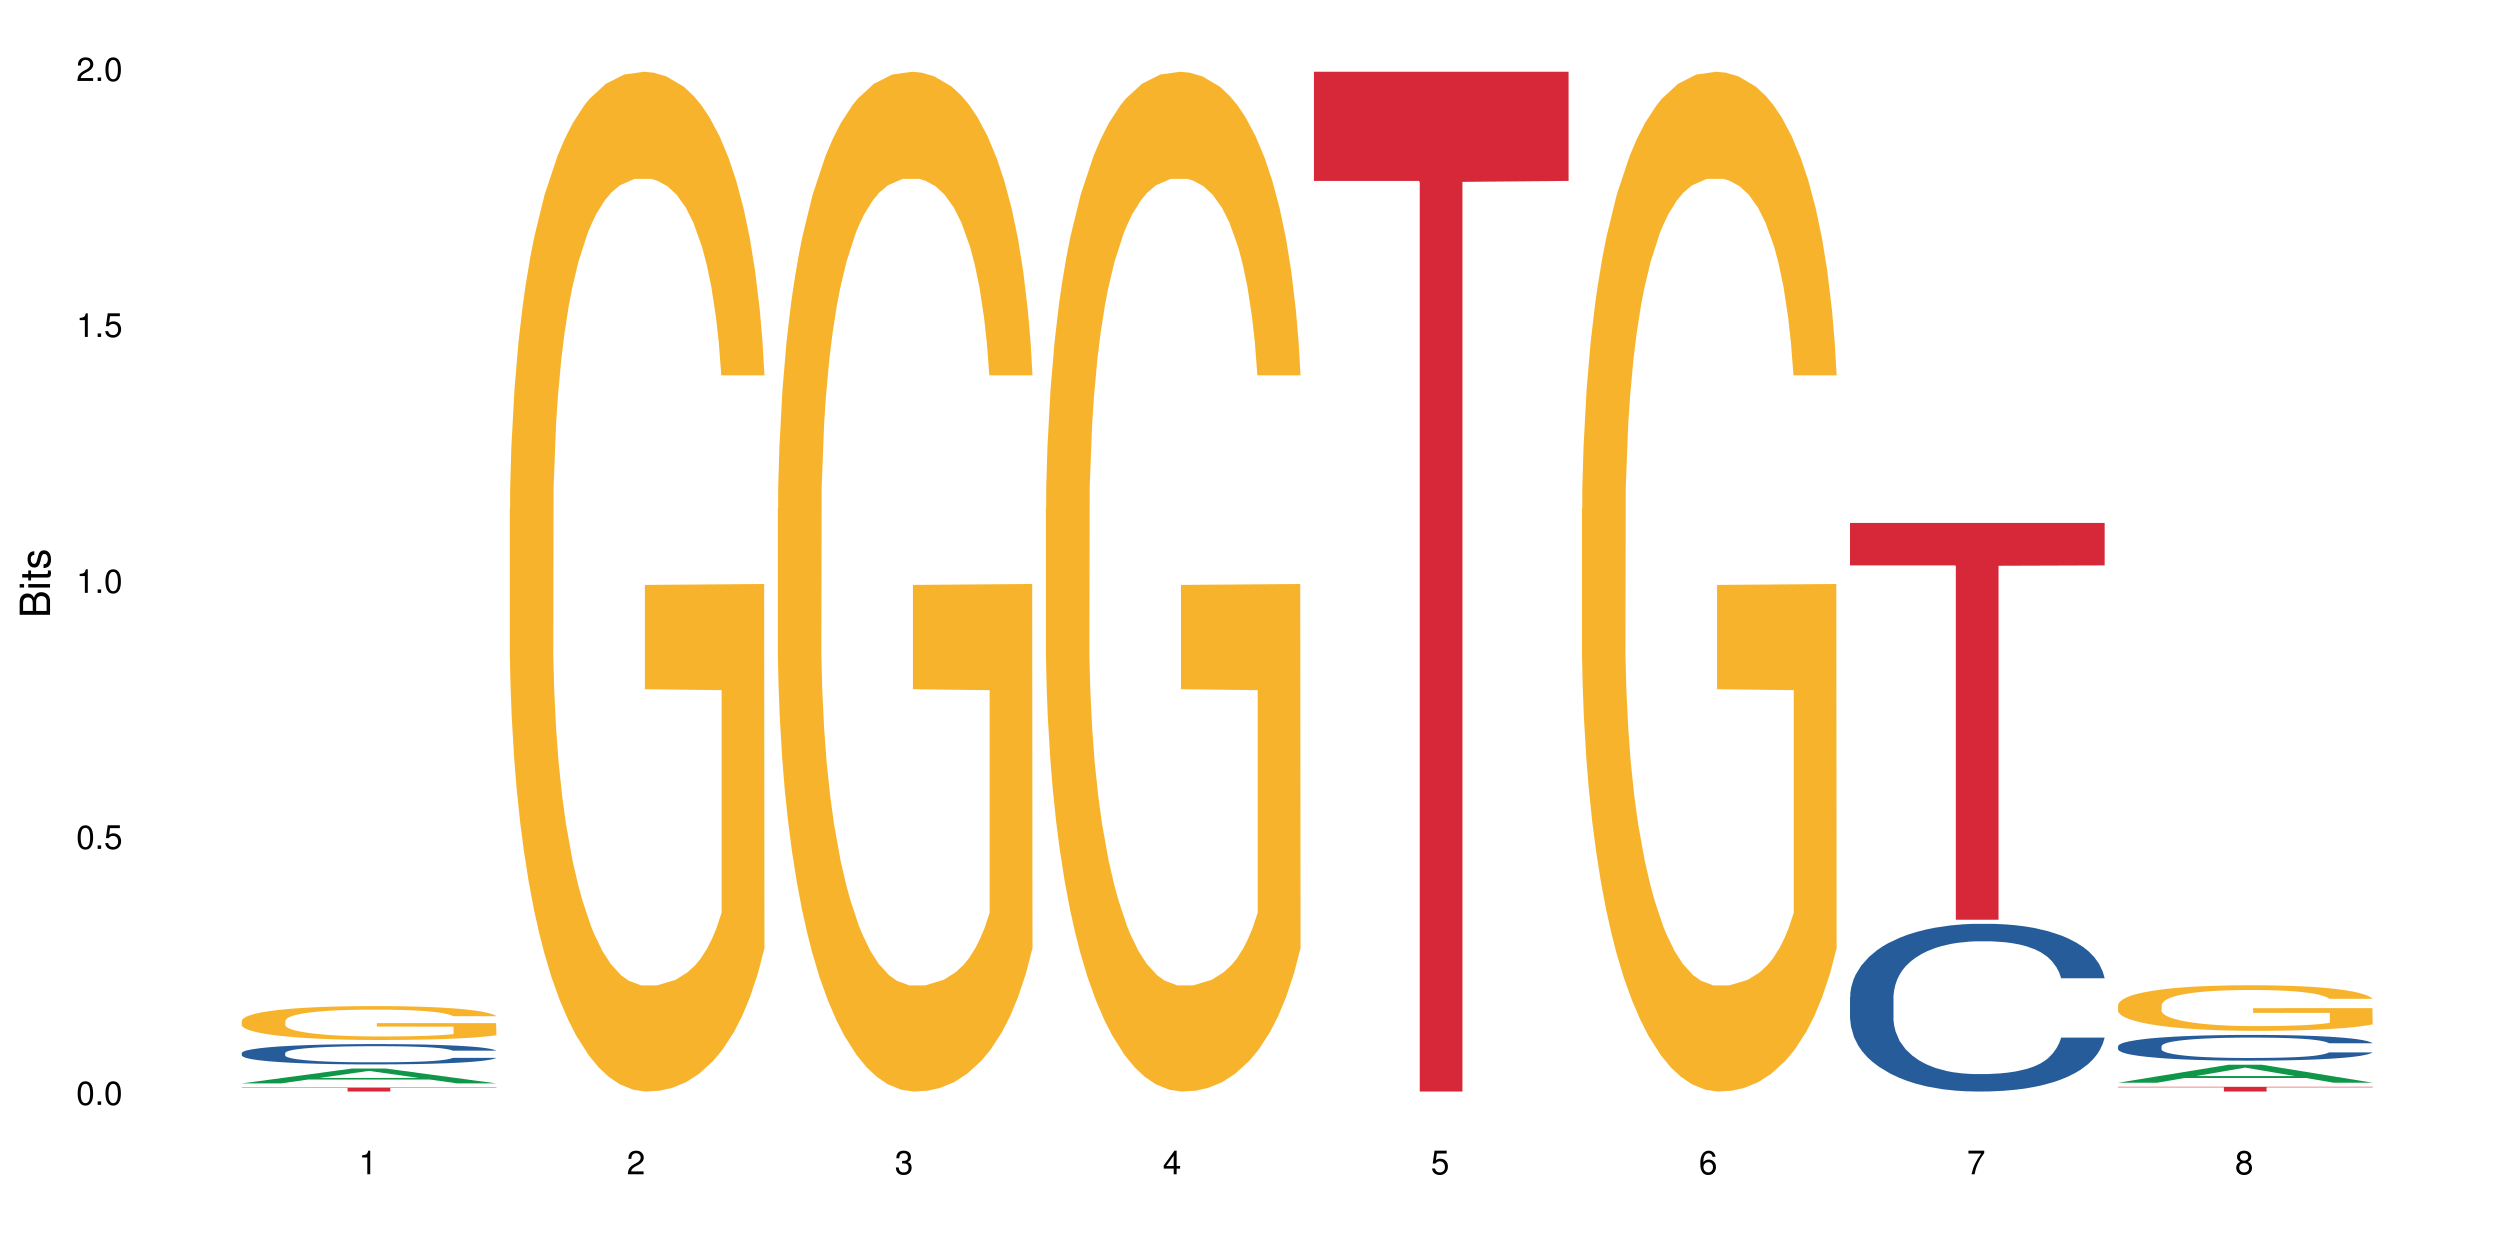 <?xml version="1.0" encoding="UTF-8"?>
<svg xmlns="http://www.w3.org/2000/svg" xmlns:xlink="http://www.w3.org/1999/xlink" width="720pt" height="360pt" viewBox="0 0 720 360" version="1.1">
<defs>
<g>
<symbol overflow="visible" id="glyph0-0">
<path style="stroke:none;" d=""/>
</symbol>
<symbol overflow="visible" id="glyph0-1">
<path style="stroke:none;" d="M 2.641 -6.797 C 2 -6.797 1.422 -6.531 1.078 -6.047 C 0.641 -5.453 0.406 -4.547 0.406 -3.297 C 0.406 -1 1.188 0.219 2.641 0.219 C 4.078 0.219 4.859 -1 4.859 -3.234 C 4.859 -4.562 4.656 -5.438 4.203 -6.047 C 3.844 -6.531 3.281 -6.797 2.641 -6.797 Z M 2.641 -6.047 C 3.547 -6.047 4 -5.125 4 -3.312 C 4 -1.375 3.562 -0.484 2.625 -0.484 C 1.734 -0.484 1.281 -1.422 1.281 -3.281 C 1.281 -5.141 1.734 -6.047 2.641 -6.047 Z M 2.641 -6.047 "/>
</symbol>
<symbol overflow="visible" id="glyph0-2">
<path style="stroke:none;" d="M 1.828 -1 L 0.828 -1 L 0.828 0 L 1.828 0 Z M 1.828 -1 "/>
</symbol>
<symbol overflow="visible" id="glyph0-3">
<path style="stroke:none;" d="M 4.562 -6.797 L 1.062 -6.797 L 0.547 -3.094 L 1.328 -3.094 C 1.719 -3.562 2.047 -3.734 2.578 -3.734 C 3.484 -3.734 4.062 -3.109 4.062 -2.094 C 4.062 -1.125 3.484 -0.531 2.578 -0.531 C 1.828 -0.531 1.375 -0.906 1.188 -1.672 L 0.328 -1.672 C 0.453 -1.109 0.547 -0.844 0.75 -0.594 C 1.125 -0.078 1.828 0.219 2.594 0.219 C 3.969 0.219 4.922 -0.781 4.922 -2.219 C 4.922 -3.562 4.031 -4.484 2.719 -4.484 C 2.25 -4.484 1.859 -4.359 1.469 -4.062 L 1.734 -5.969 L 4.562 -5.969 Z M 4.562 -6.797 "/>
</symbol>
<symbol overflow="visible" id="glyph0-4">
<path style="stroke:none;" d="M 2.484 -4.844 L 2.484 0 L 3.328 0 L 3.328 -6.797 L 2.766 -6.797 C 2.469 -5.75 2.281 -5.609 0.984 -5.453 L 0.984 -4.844 Z M 2.484 -4.844 "/>
</symbol>
<symbol overflow="visible" id="glyph0-5">
<path style="stroke:none;" d="M 4.859 -0.828 L 1.281 -0.828 C 1.359 -1.391 1.672 -1.75 2.5 -2.234 L 3.469 -2.75 C 4.406 -3.266 4.906 -3.969 4.906 -4.812 C 4.906 -5.375 4.672 -5.906 4.266 -6.266 C 3.859 -6.625 3.375 -6.797 2.719 -6.797 C 1.859 -6.797 1.219 -6.5 0.844 -5.922 C 0.609 -5.562 0.5 -5.125 0.484 -4.438 L 1.328 -4.438 C 1.359 -4.906 1.406 -5.188 1.531 -5.406 C 1.75 -5.812 2.188 -6.062 2.703 -6.062 C 3.469 -6.062 4.031 -5.516 4.031 -4.781 C 4.031 -4.25 3.719 -3.797 3.125 -3.438 L 2.234 -2.938 C 0.812 -2.141 0.406 -1.5 0.328 0 L 4.859 0 Z M 4.859 -0.828 "/>
</symbol>
<symbol overflow="visible" id="glyph0-6">
<path style="stroke:none;" d="M 2.125 -3.125 L 2.578 -3.125 C 3.516 -3.125 3.984 -2.703 3.984 -1.891 C 3.984 -1.031 3.469 -0.531 2.578 -0.531 C 1.656 -0.531 1.203 -0.984 1.156 -1.969 L 0.312 -1.969 C 0.344 -1.422 0.438 -1.078 0.609 -0.766 C 0.953 -0.109 1.625 0.219 2.547 0.219 C 3.953 0.219 4.859 -0.609 4.859 -1.906 C 4.859 -2.766 4.516 -3.25 3.703 -3.516 C 4.344 -3.766 4.656 -4.25 4.656 -4.938 C 4.656 -6.109 3.875 -6.797 2.578 -6.797 C 1.203 -6.797 0.484 -6.047 0.453 -4.609 L 1.297 -4.609 C 1.312 -5.016 1.344 -5.25 1.453 -5.453 C 1.641 -5.828 2.062 -6.062 2.594 -6.062 C 3.344 -6.062 3.797 -5.625 3.797 -4.906 C 3.797 -4.422 3.609 -4.141 3.25 -3.984 C 3.016 -3.891 2.719 -3.844 2.125 -3.844 Z M 2.125 -3.125 "/>
</symbol>
<symbol overflow="visible" id="glyph0-7">
<path style="stroke:none;" d="M 3.141 -1.625 L 3.141 0 L 3.984 0 L 3.984 -1.625 L 4.984 -1.625 L 4.984 -2.391 L 3.984 -2.391 L 3.984 -6.797 L 3.359 -6.797 L 0.266 -2.516 L 0.266 -1.625 Z M 3.141 -2.391 L 1 -2.391 L 3.141 -5.359 Z M 3.141 -2.391 "/>
</symbol>
<symbol overflow="visible" id="glyph0-8">
<path style="stroke:none;" d="M 4.781 -5.031 C 4.609 -6.141 3.891 -6.797 2.844 -6.797 C 2.094 -6.797 1.422 -6.438 1.031 -5.828 C 0.609 -5.172 0.406 -4.344 0.406 -3.094 C 0.406 -1.953 0.578 -1.234 0.984 -0.625 C 1.359 -0.078 1.953 0.219 2.703 0.219 C 3.984 0.219 4.922 -0.734 4.922 -2.078 C 4.922 -3.344 4.062 -4.234 2.844 -4.234 C 2.172 -4.234 1.641 -3.969 1.281 -3.469 C 1.281 -5.125 1.828 -6.047 2.797 -6.047 C 3.391 -6.047 3.797 -5.672 3.938 -5.031 Z M 2.734 -3.484 C 3.547 -3.484 4.062 -2.922 4.062 -2 C 4.062 -1.156 3.484 -0.531 2.703 -0.531 C 1.922 -0.531 1.328 -1.188 1.328 -2.047 C 1.328 -2.891 1.906 -3.484 2.734 -3.484 Z M 2.734 -3.484 "/>
</symbol>
<symbol overflow="visible" id="glyph0-9">
<path style="stroke:none;" d="M 4.984 -6.797 L 0.438 -6.797 L 0.438 -5.969 L 4.109 -5.969 C 2.5 -3.656 1.828 -2.234 1.328 0 L 2.219 0 C 2.594 -2.172 3.453 -4.047 4.984 -6.094 Z M 4.984 -6.797 "/>
</symbol>
<symbol overflow="visible" id="glyph0-10">
<path style="stroke:none;" d="M 3.75 -3.578 C 4.453 -4 4.688 -4.344 4.688 -4.984 C 4.688 -6.047 3.844 -6.797 2.641 -6.797 C 1.438 -6.797 0.594 -6.047 0.594 -4.984 C 0.594 -4.359 0.828 -4.016 1.516 -3.578 C 0.734 -3.203 0.359 -2.641 0.359 -1.891 C 0.359 -0.641 1.297 0.219 2.641 0.219 C 3.984 0.219 4.922 -0.641 4.922 -1.875 C 4.922 -2.641 4.531 -3.203 3.75 -3.578 Z M 2.641 -6.047 C 3.359 -6.047 3.812 -5.625 3.812 -4.969 C 3.812 -4.344 3.344 -3.922 2.641 -3.922 C 1.922 -3.922 1.453 -4.344 1.453 -4.984 C 1.453 -5.625 1.922 -6.047 2.641 -6.047 Z M 2.641 -3.203 C 3.484 -3.203 4.062 -2.672 4.062 -1.875 C 4.062 -1.062 3.484 -0.531 2.625 -0.531 C 1.797 -0.531 1.219 -1.078 1.219 -1.875 C 1.219 -2.672 1.797 -3.203 2.641 -3.203 Z M 2.641 -3.203 "/>
</symbol>
<symbol overflow="visible" id="glyph1-0">
<path style="stroke:none;" d=""/>
</symbol>
<symbol overflow="visible" id="glyph1-1">
<path style="stroke:none;" d="M 0 -0.953 L 0 -4.891 C 0 -5.719 -0.234 -6.344 -0.734 -6.797 C -1.188 -7.234 -1.812 -7.469 -2.5 -7.469 C -3.547 -7.469 -4.188 -7 -4.625 -5.875 C -4.984 -6.672 -5.641 -7.094 -6.531 -7.094 C -7.156 -7.094 -7.734 -6.859 -8.141 -6.391 C -8.562 -5.938 -8.75 -5.344 -8.75 -4.5 L -8.75 -0.953 Z M -4.984 -2.062 L -7.766 -2.062 L -7.766 -4.219 C -7.766 -4.844 -7.688 -5.203 -7.453 -5.5 C -7.219 -5.812 -6.859 -5.969 -6.375 -5.969 C -5.906 -5.969 -5.531 -5.812 -5.297 -5.5 C -5.062 -5.203 -4.984 -4.844 -4.984 -4.219 Z M -0.984 -2.062 L -4 -2.062 L -4 -4.781 C -4 -5.328 -3.859 -5.688 -3.578 -5.953 C -3.297 -6.219 -2.922 -6.359 -2.484 -6.359 C -2.062 -6.359 -1.688 -6.219 -1.406 -5.953 C -1.109 -5.688 -0.984 -5.328 -0.984 -4.781 Z M -0.984 -2.062 "/>
</symbol>
<symbol overflow="visible" id="glyph1-2">
<path style="stroke:none;" d="M -6.281 -1.797 L -6.281 -0.797 L 0 -0.797 L 0 -1.797 Z M -8.75 -1.797 L -8.75 -0.797 L -7.484 -0.797 L -7.484 -1.797 Z M -8.75 -1.797 "/>
</symbol>
<symbol overflow="visible" id="glyph1-3">
<path style="stroke:none;" d="M -6.281 -3.047 L -6.281 -2.016 L -8.016 -2.016 L -8.016 -1.016 L -6.281 -1.016 L -6.281 -0.172 L -5.469 -0.172 L -5.469 -1.016 L -0.719 -1.016 C -0.078 -1.016 0.281 -1.453 0.281 -2.234 C 0.281 -2.469 0.25 -2.719 0.188 -3.047 L -0.641 -3.047 C -0.609 -2.922 -0.594 -2.766 -0.594 -2.562 C -0.594 -2.141 -0.719 -2.016 -1.156 -2.016 L -5.469 -2.016 L -5.469 -3.047 Z M -6.281 -3.047 "/>
</symbol>
<symbol overflow="visible" id="glyph1-4">
<path style="stroke:none;" d="M -4.531 -5.25 C -5.766 -5.25 -6.469 -4.422 -6.469 -2.969 C -6.469 -1.516 -5.719 -0.562 -4.547 -0.562 C -3.562 -0.562 -3.094 -1.062 -2.734 -2.562 L -2.516 -3.484 C -2.344 -4.188 -2.094 -4.469 -1.625 -4.469 C -1.047 -4.469 -0.641 -3.875 -0.641 -3 C -0.641 -2.453 -0.797 -2 -1.062 -1.75 C -1.25 -1.594 -1.422 -1.531 -1.875 -1.469 L -1.875 -0.406 C -0.422 -0.453 0.281 -1.266 0.281 -2.922 C 0.281 -4.5 -0.5 -5.516 -1.719 -5.516 C -2.656 -5.516 -3.172 -4.984 -3.469 -3.734 L -3.703 -2.766 C -3.891 -1.953 -4.156 -1.609 -4.594 -1.609 C -5.172 -1.609 -5.547 -2.125 -5.547 -2.938 C -5.547 -3.75 -5.203 -4.172 -4.531 -4.203 Z M -4.531 -5.25 "/>
</symbol>
</g>
</defs>
<g id="surface13576">
<rect x="0" y="0" width="720" height="360" style="fill:rgb(100%,100%,100%);fill-opacity:1;stroke:none;"/>
<path style=" stroke:none;fill-rule:nonzero;fill:rgb(6.275%,58.824%,28.235%);fill-opacity:1;" d="M 69.629 312.02 L 69.707 312.016 L 101.441 307.734 L 111.078 307.734 L 142.965 312.027 L 131.762 312.027 L 123.77 310.906 L 88.746 310.906 L 80.91 312.02 L 69.629 312.02 L 92.117 310.441 L 120.559 310.438 L 106.375 308.434 L 106.219 308.43 L 106.062 308.441 L 92.039 310.438 L 92.117 310.441 Z M 69.629 312.02 "/>
<path style=" stroke:none;fill-rule:nonzero;fill:rgb(14.51%,36.078%,60%);fill-opacity:1;" d="M 69.629 303.246 L 69.719 303.238 L 69.719 303.113 L 69.988 302.91 L 70.613 302.652 L 71.238 302.477 L 72.848 302.16 L 75.086 301.855 L 77.41 301.617 L 79.109 301.48 L 80.629 301.371 L 84.117 301.176 L 86.355 301.074 L 88.77 300.98 L 91.719 300.891 L 93.867 300.836 L 98.695 300.75 L 102.273 300.715 L 105.047 300.699 L 111.039 300.699 L 114.613 300.719 L 117.207 300.746 L 120.07 300.789 L 122.484 300.836 L 126.688 300.953 L 130.445 301.105 L 132.145 301.191 L 134.828 301.355 L 136.883 301.516 L 138.316 301.656 L 139.926 301.855 L 141.355 302.094 L 142.43 302.367 L 142.965 302.598 L 130.445 302.598 L 129.82 302.383 L 129.102 302.219 L 127.762 302 L 126.422 301.844 L 124.543 301.688 L 122.844 301.586 L 120.516 301.484 L 118.461 301.422 L 116.312 301.371 L 114.258 301.34 L 110.32 301.309 L 105.762 301.309 L 104.062 301.32 L 100.574 301.363 L 98.695 301.398 L 96.012 301.473 L 94.133 301.543 L 91.898 301.648 L 90.379 301.742 L 88.5 301.879 L 87.16 302.004 L 85.637 302.18 L 84.742 302.312 L 83.938 302.465 L 83.223 302.641 L 82.688 302.828 L 82.328 303.027 L 82.148 303.219 L 82.148 304.047 L 82.328 304.242 L 82.777 304.465 L 83.938 304.793 L 85.637 305.074 L 87.605 305.301 L 89.484 305.461 L 90.559 305.535 L 91.988 305.621 L 94.223 305.73 L 97.445 305.836 L 99.32 305.879 L 102.184 305.922 L 105.137 305.941 L 109.07 305.941 L 112.559 305.922 L 114.883 305.895 L 117.297 305.852 L 120.605 305.762 L 122.664 305.676 L 124.453 305.574 L 125.793 305.473 L 126.688 305.387 L 128.031 305.219 L 129.102 305.039 L 129.906 304.852 L 130.445 304.668 L 142.965 304.668 L 142.43 304.883 L 141.625 305.094 L 140.82 305.246 L 139.566 305.434 L 138.137 305.602 L 136.078 305.789 L 134.379 305.91 L 132.145 306.047 L 130.086 306.148 L 127.852 306.238 L 124.543 306.344 L 122.395 306.398 L 120.07 306.445 L 117.297 306.488 L 113.809 306.527 L 110.055 306.547 L 106.566 306.555 L 102.809 306.543 L 100.035 306.52 L 96.371 306.473 L 91.809 306.375 L 88.5 306.273 L 85.906 306.172 L 83.672 306.066 L 81.168 305.922 L 77.945 305.688 L 75.98 305.504 L 74.637 305.355 L 73.117 305.145 L 72.043 304.957 L 70.793 304.66 L 69.898 304.277 L 69.629 303.984 Z M 69.629 303.246 "/>
<path style=" stroke:none;fill-rule:nonzero;fill:rgb(96.863%,70.196%,16.863%);fill-opacity:1;" d="M 69.629 293.938 L 69.719 293.926 L 69.719 293.75 L 70.078 293.348 L 70.973 292.793 L 72.133 292.34 L 73.387 291.984 L 74.191 291.797 L 75.531 291.527 L 76.695 291.332 L 79.645 290.93 L 83.402 290.555 L 85.461 290.395 L 87.785 290.242 L 91.094 290.074 L 92.613 290.012 L 97.266 289.871 L 102.543 289.781 L 108.355 289.754 L 111.039 289.762 L 114.703 289.797 L 119.711 289.895 L 122.574 289.984 L 124.809 290.074 L 127.137 290.191 L 129.996 290.367 L 132.68 290.582 L 134.828 290.797 L 136.973 291.062 L 138.762 291.352 L 140.281 291.66 L 141.625 292.035 L 142.43 292.348 L 142.965 292.66 L 130.535 292.66 L 129.82 292.348 L 129.016 292.109 L 127.672 291.812 L 126.332 291.598 L 124.988 291.43 L 122.484 291.199 L 120.34 291.055 L 117.656 290.93 L 115.062 290.852 L 112.109 290.797 L 110.32 290.777 L 105.582 290.777 L 101.289 290.84 L 98.785 290.914 L 96.996 290.984 L 94.492 291.117 L 92.973 291.227 L 92.078 291.297 L 89.395 291.574 L 87.605 291.824 L 86.621 291.992 L 85.371 292.258 L 84.477 292.5 L 83.492 292.855 L 82.953 293.125 L 82.238 293.73 L 82.148 295.336 L 82.418 295.676 L 82.953 296.039 L 83.672 296.359 L 84.742 296.699 L 85.816 296.957 L 87.695 297.305 L 89.305 297.539 L 90.559 297.691 L 92.973 297.93 L 93.957 298.012 L 96.281 298.172 L 98.695 298.297 L 101.648 298.402 L 103.883 298.457 L 107.461 298.5 L 112.02 298.5 L 117.387 298.449 L 120.785 298.375 L 123.109 298.305 L 124.633 298.242 L 126.508 298.145 L 127.852 298.055 L 129.102 297.957 L 130.625 297.805 L 130.625 295.676 L 108.535 295.664 L 108.535 294.668 L 142.875 294.656 L 142.965 298.145 L 141.086 298.387 L 138.762 298.617 L 136.527 298.797 L 134.199 298.949 L 130.891 299.117 L 128.207 299.223 L 124.094 299.348 L 120.34 299.43 L 116.402 299.48 L 112.914 299.508 L 108.801 299.52 L 105.137 299.5 L 101.199 299.445 L 98.07 299.375 L 95.207 299.285 L 92.344 299.172 L 88.77 298.984 L 86.441 298.832 L 84.027 298.645 L 81.613 298.422 L 79.469 298.18 L 78.035 297.992 L 76.605 297.777 L 75.086 297.512 L 73.652 297.207 L 72.582 296.934 L 71.598 296.621 L 70.883 296.324 L 70.164 295.926 L 69.809 295.602 L 69.629 295.328 Z M 69.629 293.938 "/>
<path style=" stroke:none;fill-rule:nonzero;fill:rgb(83.922%,15.686%,22.353%);fill-opacity:1;" d="M 69.629 313.203 L 142.965 313.203 L 142.965 313.328 L 112.402 313.332 L 112.402 314.371 L 100.105 314.371 L 100.105 313.332 L 99.926 313.328 L 69.629 313.328 Z M 69.629 313.203 "/>
<path style=" stroke:none;fill-rule:nonzero;fill:rgb(96.863%,70.196%,16.863%);fill-opacity:1;" d="M 146.824 146.461 L 146.914 146.191 L 146.914 140.828 L 147.273 128.758 L 148.168 112.129 L 149.328 98.449 L 150.582 87.719 L 151.387 82.086 L 152.727 74.039 L 153.891 68.141 L 156.844 56.07 L 160.598 44.805 L 162.656 39.977 L 164.98 35.414 L 168.289 30.32 L 169.809 28.441 L 174.461 24.148 L 179.738 21.469 L 185.551 20.664 L 188.234 20.93 L 191.898 22.004 L 196.91 24.953 L 199.77 27.637 L 202.008 30.32 L 204.332 33.805 L 207.195 39.172 L 209.875 45.609 L 212.023 52.047 L 214.168 60.094 L 215.957 68.676 L 217.477 78.062 L 218.82 89.328 L 219.625 98.715 L 220.16 108.105 L 207.73 108.105 L 207.016 98.715 L 206.211 91.477 L 204.867 82.625 L 203.527 76.188 L 202.184 71.09 L 199.68 64.117 L 197.535 59.824 L 194.852 56.07 L 192.258 53.656 L 189.305 52.047 L 187.52 51.508 L 182.777 51.508 L 178.484 53.387 L 175.98 55.531 L 174.191 57.68 L 171.688 61.703 L 170.168 64.922 L 169.273 67.066 L 166.59 75.383 L 164.801 82.891 L 163.816 87.988 L 162.566 96.035 L 161.672 103.277 L 160.688 114.004 L 160.152 122.051 L 159.434 140.293 L 159.348 188.574 L 159.613 198.766 L 160.152 209.762 L 160.867 219.418 L 161.941 229.609 L 163.012 237.391 L 164.891 247.852 L 166.5 254.824 L 167.754 259.383 L 170.168 266.625 L 171.152 269.039 L 173.477 273.867 L 175.891 277.625 L 178.844 280.844 L 181.078 282.453 L 184.656 283.793 L 189.219 283.793 L 194.582 282.184 L 197.98 280.039 L 200.309 277.891 L 201.828 276.016 L 203.707 273.062 L 205.047 270.383 L 206.301 267.43 L 207.82 262.871 L 207.82 198.766 L 185.73 198.496 L 185.73 168.457 L 220.07 168.188 L 220.16 273.062 L 218.285 280.305 L 215.957 287.281 L 213.723 292.645 L 211.398 297.203 L 208.086 302.301 L 205.406 305.52 L 201.289 309.273 L 197.535 311.688 L 193.598 313.297 L 190.113 314.102 L 185.996 314.371 L 182.332 313.836 L 178.395 312.227 L 175.266 310.078 L 172.402 307.398 L 169.543 303.91 L 165.965 298.277 L 163.641 293.719 L 161.223 288.086 L 158.809 281.379 L 156.664 274.137 L 155.23 268.504 L 153.801 262.066 L 152.281 254.02 L 150.852 244.898 L 149.777 236.586 L 148.793 227.195 L 148.078 218.344 L 147.363 206.277 L 147.004 196.621 L 146.824 188.305 Z M 146.824 146.461 "/>
<path style=" stroke:none;fill-rule:nonzero;fill:rgb(96.863%,70.196%,16.863%);fill-opacity:1;" d="M 224.02 146.461 L 224.109 146.191 L 224.109 140.828 L 224.469 128.758 L 225.363 112.129 L 226.523 98.449 L 227.777 87.719 L 228.582 82.086 L 229.926 74.039 L 231.086 68.141 L 234.039 56.07 L 237.793 44.805 L 239.852 39.977 L 242.176 35.414 L 245.484 30.32 L 247.004 28.441 L 251.656 24.148 L 256.934 21.469 L 262.746 20.664 L 265.43 20.93 L 269.098 22.004 L 274.105 24.953 L 276.965 27.637 L 279.203 30.32 L 281.527 33.805 L 284.391 39.172 L 287.074 45.609 L 289.219 52.047 L 291.367 60.094 L 293.152 68.676 L 294.676 78.062 L 296.016 89.328 L 296.82 98.715 L 297.355 108.105 L 284.926 108.105 L 284.211 98.715 L 283.406 91.477 L 282.062 82.625 L 280.723 76.188 L 279.383 71.09 L 276.875 64.117 L 274.73 59.824 L 272.047 56.07 L 269.453 53.656 L 266.504 52.047 L 264.715 51.508 L 259.973 51.508 L 255.68 53.387 L 253.176 55.531 L 251.387 57.68 L 248.883 61.703 L 247.363 64.922 L 246.469 67.066 L 243.785 75.383 L 241.996 82.891 L 241.016 87.988 L 239.762 96.035 L 238.867 103.277 L 237.883 114.004 L 237.348 122.051 L 236.633 140.293 L 236.543 188.574 L 236.809 198.766 L 237.348 209.762 L 238.062 219.418 L 239.137 229.609 L 240.207 237.391 L 242.086 247.852 L 243.695 254.824 L 244.949 259.383 L 247.363 266.625 L 248.348 269.039 L 250.672 273.867 L 253.086 277.625 L 256.039 280.844 L 258.273 282.453 L 261.852 283.793 L 266.414 283.793 L 271.777 282.184 L 275.176 280.039 L 277.504 277.891 L 279.023 276.016 L 280.902 273.062 L 282.242 270.383 L 283.496 267.43 L 285.016 262.871 L 285.016 198.766 L 262.926 198.496 L 262.926 168.457 L 297.27 168.188 L 297.355 273.062 L 295.48 280.305 L 293.152 287.281 L 290.918 292.645 L 288.594 297.203 L 285.285 302.301 L 282.602 305.52 L 278.488 309.273 L 274.73 311.688 L 270.797 313.297 L 267.309 314.102 L 263.195 314.371 L 259.527 313.836 L 255.59 312.227 L 252.461 310.078 L 249.598 307.398 L 246.738 303.91 L 243.16 298.277 L 240.836 293.719 L 238.422 288.086 L 236.004 281.379 L 233.859 274.137 L 232.43 268.504 L 230.996 262.066 L 229.477 254.02 L 228.047 244.898 L 226.973 236.586 L 225.988 227.195 L 225.273 218.344 L 224.559 206.277 L 224.199 196.621 L 224.02 188.305 Z M 224.02 146.461 "/>
<path style=" stroke:none;fill-rule:nonzero;fill:rgb(96.863%,70.196%,16.863%);fill-opacity:1;" d="M 301.219 146.461 L 301.305 146.191 L 301.305 140.828 L 301.664 128.758 L 302.559 112.129 L 303.723 98.449 L 304.973 87.719 L 305.777 82.086 L 307.121 74.039 L 308.281 68.141 L 311.234 56.07 L 314.988 44.805 L 317.047 39.977 L 319.371 35.414 L 322.68 30.32 L 324.203 28.441 L 328.852 24.148 L 334.129 21.469 L 339.941 20.664 L 342.625 20.93 L 346.293 22.004 L 351.301 24.953 L 354.164 27.637 L 356.398 30.32 L 358.723 33.805 L 361.586 39.172 L 364.27 45.609 L 366.414 52.047 L 368.562 60.094 L 370.352 68.676 L 371.871 78.062 L 373.211 89.328 L 374.016 98.715 L 374.555 108.105 L 362.121 108.105 L 361.406 98.715 L 360.602 91.477 L 359.262 82.625 L 357.918 76.188 L 356.578 71.09 L 354.074 64.117 L 351.926 59.824 L 349.242 56.07 L 346.648 53.656 L 343.699 52.047 L 341.91 51.508 L 337.168 51.508 L 332.875 53.387 L 330.371 55.531 L 328.586 57.68 L 326.078 61.703 L 324.559 64.922 L 323.664 67.066 L 320.98 75.383 L 319.195 82.891 L 318.211 87.988 L 316.957 96.035 L 316.062 103.277 L 315.078 114.004 L 314.543 122.051 L 313.828 140.293 L 313.738 188.574 L 314.008 198.766 L 314.543 209.762 L 315.258 219.418 L 316.332 229.609 L 317.406 237.391 L 319.281 247.852 L 320.895 254.824 L 322.145 259.383 L 324.559 266.625 L 325.543 269.039 L 327.867 273.867 L 330.285 277.625 L 333.234 280.844 L 335.469 282.453 L 339.047 283.793 L 343.609 283.793 L 348.977 282.184 L 352.375 280.039 L 354.699 277.891 L 356.219 276.016 L 358.098 273.062 L 359.438 270.383 L 360.691 267.43 L 362.211 262.871 L 362.211 198.766 L 340.121 198.496 L 340.121 168.457 L 374.465 168.188 L 374.555 273.062 L 372.676 280.305 L 370.352 287.281 L 368.113 292.645 L 365.789 297.203 L 362.48 302.301 L 359.797 305.52 L 355.684 309.273 L 351.926 311.688 L 347.992 313.297 L 344.504 314.102 L 340.391 314.371 L 336.723 313.836 L 332.789 312.227 L 329.656 310.078 L 326.797 307.398 L 323.934 303.91 L 320.355 298.277 L 318.031 293.719 L 315.617 288.086 L 313.203 281.379 L 311.055 274.137 L 309.625 268.504 L 308.191 262.066 L 306.672 254.02 L 305.242 244.898 L 304.168 236.586 L 303.184 227.195 L 302.469 218.344 L 301.754 206.277 L 301.395 196.621 L 301.219 188.305 Z M 301.219 146.461 "/>
<path style=" stroke:none;fill-rule:nonzero;fill:rgb(83.922%,15.686%,22.353%);fill-opacity:1;" d="M 378.414 20.664 L 451.75 20.664 L 451.75 52.102 L 421.184 52.379 L 421.184 314.371 L 408.887 314.371 L 408.887 52.652 L 408.711 52.102 L 378.414 52.102 Z M 378.414 20.664 "/>
<path style=" stroke:none;fill-rule:nonzero;fill:rgb(96.863%,70.196%,16.863%);fill-opacity:1;" d="M 455.609 146.461 L 455.699 146.191 L 455.699 140.828 L 456.055 128.758 L 456.949 112.129 L 458.113 98.449 L 459.367 87.719 L 460.172 82.086 L 461.512 74.039 L 462.676 68.141 L 465.625 56.07 L 469.383 44.805 L 471.438 39.977 L 473.766 35.414 L 477.074 30.32 L 478.594 28.441 L 483.246 24.148 L 488.52 21.469 L 494.336 20.664 L 497.016 20.93 L 500.684 22.004 L 505.691 24.953 L 508.555 27.637 L 510.789 30.32 L 513.117 33.805 L 515.977 39.172 L 518.66 45.609 L 520.805 52.047 L 522.953 60.094 L 524.742 68.676 L 526.262 78.062 L 527.605 89.328 L 528.41 98.715 L 528.945 108.105 L 516.516 108.105 L 515.797 98.715 L 514.992 91.477 L 513.652 82.625 L 512.309 76.188 L 510.969 71.09 L 508.465 64.117 L 506.316 59.824 L 503.637 56.07 L 501.043 53.656 L 498.09 52.047 L 496.301 51.508 L 491.562 51.508 L 487.27 53.387 L 484.766 55.531 L 482.977 57.68 L 480.473 61.703 L 478.953 64.922 L 478.059 67.066 L 475.375 75.383 L 473.586 82.891 L 472.602 87.988 L 471.348 96.035 L 470.457 103.277 L 469.473 114.004 L 468.934 122.051 L 468.219 140.293 L 468.129 188.574 L 468.398 198.766 L 468.934 209.762 L 469.648 219.418 L 470.723 229.609 L 471.797 237.391 L 473.676 247.852 L 475.285 254.824 L 476.535 259.383 L 478.953 266.625 L 479.934 269.039 L 482.262 273.867 L 484.676 277.625 L 487.625 280.844 L 489.863 282.453 L 493.441 283.793 L 498 283.793 L 503.367 282.184 L 506.766 280.039 L 509.09 277.891 L 510.609 276.016 L 512.488 273.062 L 513.832 270.383 L 515.082 267.43 L 516.602 262.871 L 516.602 198.766 L 494.512 198.496 L 494.512 168.457 L 528.855 168.188 L 528.945 273.062 L 527.066 280.305 L 524.742 287.281 L 522.508 292.645 L 520.18 297.203 L 516.871 302.301 L 514.188 305.52 L 510.074 309.273 L 506.316 311.688 L 502.383 313.297 L 498.895 314.102 L 494.781 314.371 L 491.113 313.836 L 487.18 312.227 L 484.051 310.078 L 481.188 307.398 L 478.324 303.91 L 474.746 298.277 L 472.422 293.719 L 470.008 288.086 L 467.594 281.379 L 465.445 274.137 L 464.016 268.504 L 462.586 262.066 L 461.066 254.02 L 459.633 244.898 L 458.559 236.586 L 457.578 227.195 L 456.859 218.344 L 456.145 206.277 L 455.789 196.621 L 455.609 188.305 Z M 455.609 146.461 "/>
<path style=" stroke:none;fill-rule:nonzero;fill:rgb(14.51%,36.078%,60%);fill-opacity:1;" d="M 532.805 287.082 L 532.895 287.039 L 532.895 285.98 L 533.164 284.301 L 533.789 282.184 L 534.414 280.727 L 536.023 278.121 L 538.262 275.602 L 540.586 273.66 L 542.285 272.512 L 543.805 271.629 L 547.293 269.996 L 549.527 269.156 L 551.945 268.406 L 554.895 267.656 L 557.043 267.215 L 561.871 266.508 L 565.449 266.199 L 568.223 266.066 L 574.215 266.066 L 577.789 266.242 L 580.383 266.465 L 583.246 266.816 L 585.66 267.215 L 589.863 268.188 L 593.621 269.422 L 595.32 270.129 L 598.004 271.496 L 600.059 272.82 L 601.492 273.969 L 603.102 275.602 L 604.531 277.59 L 605.605 279.844 L 606.141 281.742 L 593.621 281.742 L 592.996 279.977 L 592.277 278.605 L 590.938 276.797 L 589.598 275.516 L 587.719 274.234 L 586.02 273.395 L 583.691 272.559 L 581.637 272.027 L 579.488 271.629 L 577.434 271.363 L 573.496 271.102 L 568.938 271.102 L 567.238 271.188 L 563.75 271.543 L 561.871 271.852 L 559.188 272.469 L 557.309 273.043 L 555.074 273.926 L 553.555 274.676 L 551.676 275.824 L 550.336 276.84 L 548.812 278.297 L 547.918 279.402 L 547.113 280.637 L 546.398 282.094 L 545.863 283.641 L 545.504 285.273 L 545.324 286.863 L 545.324 293.707 L 545.504 295.297 L 545.953 297.152 L 547.113 299.844 L 548.812 302.184 L 550.781 304.039 L 552.66 305.363 L 553.734 305.98 L 555.164 306.688 L 557.398 307.57 L 560.617 308.453 L 562.496 308.809 L 565.359 309.16 L 568.309 309.336 L 572.246 309.336 L 575.734 309.16 L 578.059 308.941 L 580.473 308.586 L 583.781 307.836 L 585.84 307.129 L 587.629 306.289 L 588.969 305.453 L 589.863 304.746 L 591.207 303.375 L 592.277 301.875 L 593.082 300.328 L 593.621 298.828 L 606.141 298.828 L 605.605 300.594 L 604.801 302.316 L 603.996 303.598 L 602.742 305.141 L 601.312 306.512 L 599.254 308.059 L 597.555 309.07 L 595.32 310.176 L 593.262 311.016 L 591.027 311.766 L 587.719 312.648 L 585.57 313.09 L 583.246 313.488 L 580.473 313.84 L 576.984 314.148 L 573.23 314.328 L 569.742 314.371 L 565.984 314.281 L 563.211 314.105 L 559.547 313.707 L 554.984 312.914 L 551.676 312.074 L 549.082 311.234 L 546.848 310.352 L 544.344 309.16 L 541.121 307.219 L 539.156 305.715 L 537.812 304.48 L 536.293 302.758 L 535.219 301.211 L 533.969 298.738 L 533.074 295.605 L 532.805 293.176 Z M 532.805 287.082 "/>
<path style=" stroke:none;fill-rule:nonzero;fill:rgb(83.922%,15.686%,22.353%);fill-opacity:1;" d="M 532.805 150.605 L 606.141 150.605 L 606.141 162.836 L 575.578 162.945 L 575.578 264.887 L 563.281 264.887 L 563.281 163.051 L 563.102 162.836 L 532.805 162.836 Z M 532.805 150.605 "/>
<path style=" stroke:none;fill-rule:nonzero;fill:rgb(6.275%,58.824%,28.235%);fill-opacity:1;" d="M 610 311.82 L 610.078 311.816 L 641.812 306.645 L 651.449 306.645 L 683.336 311.828 L 672.133 311.828 L 664.141 310.473 L 629.117 310.473 L 621.285 311.82 L 610 311.82 L 632.488 309.914 L 660.93 309.91 L 646.746 307.492 L 646.59 307.488 L 646.434 307.504 L 632.41 309.91 L 632.488 309.914 Z M 610 311.82 "/>
<path style=" stroke:none;fill-rule:nonzero;fill:rgb(14.51%,36.078%,60%);fill-opacity:1;" d="M 610 301.281 L 610.09 301.277 L 610.09 301.113 L 610.359 300.855 L 610.984 300.531 L 611.609 300.309 L 613.219 299.906 L 615.457 299.523 L 617.781 299.223 L 619.48 299.047 L 621 298.914 L 624.488 298.664 L 626.727 298.535 L 629.141 298.418 L 632.09 298.305 L 634.238 298.234 L 639.066 298.129 L 642.645 298.078 L 645.418 298.059 L 651.41 298.059 L 654.988 298.086 L 657.578 298.121 L 660.441 298.176 L 662.855 298.234 L 667.059 298.383 L 670.816 298.574 L 672.516 298.684 L 675.199 298.891 L 677.254 299.094 L 678.688 299.273 L 680.297 299.523 L 681.727 299.828 L 682.801 300.172 L 683.336 300.465 L 670.816 300.465 L 670.191 300.191 L 669.477 299.98 L 668.133 299.703 L 666.793 299.508 L 664.914 299.312 L 663.215 299.184 L 660.891 299.055 L 658.832 298.973 L 656.688 298.914 L 654.629 298.871 L 650.695 298.832 L 646.133 298.832 L 644.434 298.844 L 640.945 298.898 L 639.066 298.945 L 636.383 299.043 L 634.508 299.129 L 632.27 299.266 L 630.75 299.379 L 628.871 299.555 L 627.531 299.711 L 626.008 299.934 L 625.117 300.105 L 624.309 300.293 L 623.594 300.516 L 623.059 300.754 L 622.699 301.004 L 622.523 301.25 L 622.523 302.297 L 622.699 302.543 L 623.148 302.824 L 624.309 303.238 L 626.008 303.598 L 627.977 303.883 L 629.855 304.086 L 630.93 304.18 L 632.359 304.289 L 634.594 304.422 L 637.816 304.559 L 639.691 304.613 L 642.555 304.668 L 645.508 304.695 L 649.441 304.695 L 652.93 304.668 L 655.254 304.633 L 657.668 304.578 L 660.977 304.465 L 663.035 304.355 L 664.824 304.227 L 666.164 304.098 L 667.059 303.992 L 668.402 303.781 L 669.477 303.551 L 670.281 303.312 L 670.816 303.082 L 683.336 303.082 L 682.801 303.355 L 681.996 303.617 L 681.191 303.812 L 679.938 304.051 L 678.508 304.262 L 676.449 304.5 L 674.75 304.652 L 672.516 304.824 L 670.457 304.953 L 668.223 305.066 L 664.914 305.203 L 662.766 305.27 L 660.441 305.332 L 657.668 305.387 L 654.18 305.434 L 650.426 305.461 L 646.938 305.465 L 643.18 305.453 L 640.41 305.426 L 636.742 305.363 L 632.18 305.242 L 628.871 305.113 L 626.277 304.984 L 624.043 304.852 L 621.539 304.668 L 618.316 304.371 L 616.352 304.141 L 615.008 303.949 L 613.488 303.688 L 612.414 303.449 L 611.164 303.07 L 610.27 302.59 L 610 302.215 Z M 610 301.281 "/>
<path style=" stroke:none;fill-rule:nonzero;fill:rgb(96.863%,70.196%,16.863%);fill-opacity:1;" d="M 610 289.375 L 610.09 289.359 L 610.09 289.121 L 610.449 288.582 L 611.344 287.84 L 612.504 287.227 L 613.758 286.746 L 614.562 286.496 L 615.902 286.137 L 617.066 285.871 L 620.016 285.332 L 623.773 284.828 L 625.832 284.613 L 628.156 284.41 L 631.465 284.18 L 632.984 284.098 L 637.637 283.906 L 642.914 283.785 L 648.727 283.75 L 651.41 283.762 L 655.074 283.809 L 660.086 283.941 L 662.945 284.062 L 665.184 284.18 L 667.508 284.336 L 670.367 284.578 L 673.051 284.863 L 675.199 285.152 L 677.344 285.512 L 679.133 285.895 L 680.652 286.316 L 681.996 286.82 L 682.801 287.238 L 683.336 287.66 L 670.906 287.66 L 670.191 287.238 L 669.387 286.914 L 668.043 286.52 L 666.703 286.23 L 665.359 286.004 L 662.855 285.691 L 660.711 285.5 L 658.027 285.332 L 655.434 285.223 L 652.48 285.152 L 650.695 285.129 L 645.953 285.129 L 641.66 285.211 L 639.156 285.309 L 637.367 285.402 L 634.863 285.582 L 633.344 285.727 L 632.449 285.824 L 629.766 286.195 L 627.977 286.531 L 626.992 286.758 L 625.742 287.117 L 624.848 287.441 L 623.863 287.922 L 623.328 288.281 L 622.609 289.098 L 622.523 291.258 L 622.789 291.711 L 623.328 292.203 L 624.043 292.637 L 625.117 293.09 L 626.188 293.438 L 628.066 293.906 L 629.676 294.219 L 630.93 294.422 L 633.344 294.746 L 634.328 294.852 L 636.652 295.07 L 639.066 295.238 L 642.02 295.383 L 644.254 295.453 L 647.832 295.512 L 652.395 295.512 L 657.758 295.441 L 661.156 295.344 L 663.484 295.25 L 665.004 295.164 L 666.883 295.035 L 668.223 294.914 L 669.477 294.781 L 670.996 294.578 L 670.996 291.711 L 648.906 291.699 L 648.906 290.355 L 683.246 290.344 L 683.336 295.035 L 681.457 295.355 L 679.133 295.668 L 676.898 295.91 L 674.574 296.113 L 671.262 296.34 L 668.582 296.484 L 664.465 296.652 L 660.711 296.762 L 656.773 296.832 L 653.285 296.867 L 649.172 296.879 L 645.508 296.855 L 641.57 296.785 L 638.441 296.688 L 635.578 296.566 L 632.719 296.414 L 629.141 296.16 L 626.816 295.957 L 624.398 295.703 L 621.984 295.406 L 619.84 295.082 L 618.406 294.828 L 616.977 294.543 L 615.457 294.184 L 614.027 293.773 L 612.953 293.402 L 611.969 292.984 L 611.254 292.586 L 610.539 292.047 L 610.18 291.617 L 610 291.242 Z M 610 289.375 "/>
<path style=" stroke:none;fill-rule:nonzero;fill:rgb(83.922%,15.686%,22.353%);fill-opacity:1;" d="M 610 313.008 L 683.336 313.008 L 683.336 313.152 L 652.773 313.152 L 652.773 314.371 L 640.477 314.371 L 640.477 313.156 L 640.297 313.152 L 610 313.152 Z M 610 313.008 "/>
<g style="fill:rgb(0%,0%,0%);fill-opacity:1;">
  <use xlink:href="#glyph0-1" x="21.957" y="318.198"/>
  <use xlink:href="#glyph0-2" x="27.291" y="318.198"/>
  <use xlink:href="#glyph0-1" x="29.958" y="318.198"/>
</g>
<g style="fill:rgb(0%,0%,0%);fill-opacity:1;">
  <use xlink:href="#glyph0-1" x="21.957" y="244.476"/>
  <use xlink:href="#glyph0-2" x="27.291" y="244.476"/>
  <use xlink:href="#glyph0-3" x="29.958" y="244.476"/>
</g>
<g style="fill:rgb(0%,0%,0%);fill-opacity:1;">
  <use xlink:href="#glyph0-4" x="21.957" y="170.753"/>
  <use xlink:href="#glyph0-2" x="27.291" y="170.753"/>
  <use xlink:href="#glyph0-1" x="29.958" y="170.753"/>
</g>
<g style="fill:rgb(0%,0%,0%);fill-opacity:1;">
  <use xlink:href="#glyph0-4" x="21.957" y="97.034"/>
  <use xlink:href="#glyph0-2" x="27.291" y="97.034"/>
  <use xlink:href="#glyph0-3" x="29.958" y="97.034"/>
</g>
<g style="fill:rgb(0%,0%,0%);fill-opacity:1;">
  <use xlink:href="#glyph0-5" x="21.957" y="23.312"/>
  <use xlink:href="#glyph0-2" x="27.291" y="23.312"/>
  <use xlink:href="#glyph0-1" x="29.958" y="23.312"/>
</g>
<g style="fill:rgb(0%,0%,0%);fill-opacity:1;">
  <use xlink:href="#glyph0-4" x="103.297" y="338.19"/>
</g>
<g style="fill:rgb(0%,0%,0%);fill-opacity:1;">
  <use xlink:href="#glyph0-5" x="180.492" y="338.19"/>
</g>
<g style="fill:rgb(0%,0%,0%);fill-opacity:1;">
  <use xlink:href="#glyph0-6" x="257.688" y="338.19"/>
</g>
<g style="fill:rgb(0%,0%,0%);fill-opacity:1;">
  <use xlink:href="#glyph0-7" x="334.887" y="338.19"/>
</g>
<g style="fill:rgb(0%,0%,0%);fill-opacity:1;">
  <use xlink:href="#glyph0-3" x="412.082" y="338.19"/>
</g>
<g style="fill:rgb(0%,0%,0%);fill-opacity:1;">
  <use xlink:href="#glyph0-8" x="489.277" y="338.19"/>
</g>
<g style="fill:rgb(0%,0%,0%);fill-opacity:1;">
  <use xlink:href="#glyph0-9" x="566.473" y="338.19"/>
</g>
<g style="fill:rgb(0%,0%,0%);fill-opacity:1;">
  <use xlink:href="#glyph0-10" x="643.668" y="338.19"/>
</g>
<g style="fill:rgb(0%,0%,0%);fill-opacity:1;">
  <use xlink:href="#glyph1-1" x="14.412" y="178.016"/>
  <use xlink:href="#glyph1-2" x="14.412" y="170.012"/>
  <use xlink:href="#glyph1-3" x="14.412" y="167.348"/>
  <use xlink:href="#glyph1-4" x="14.412" y="164.012"/>
</g>
</g>
</svg>
